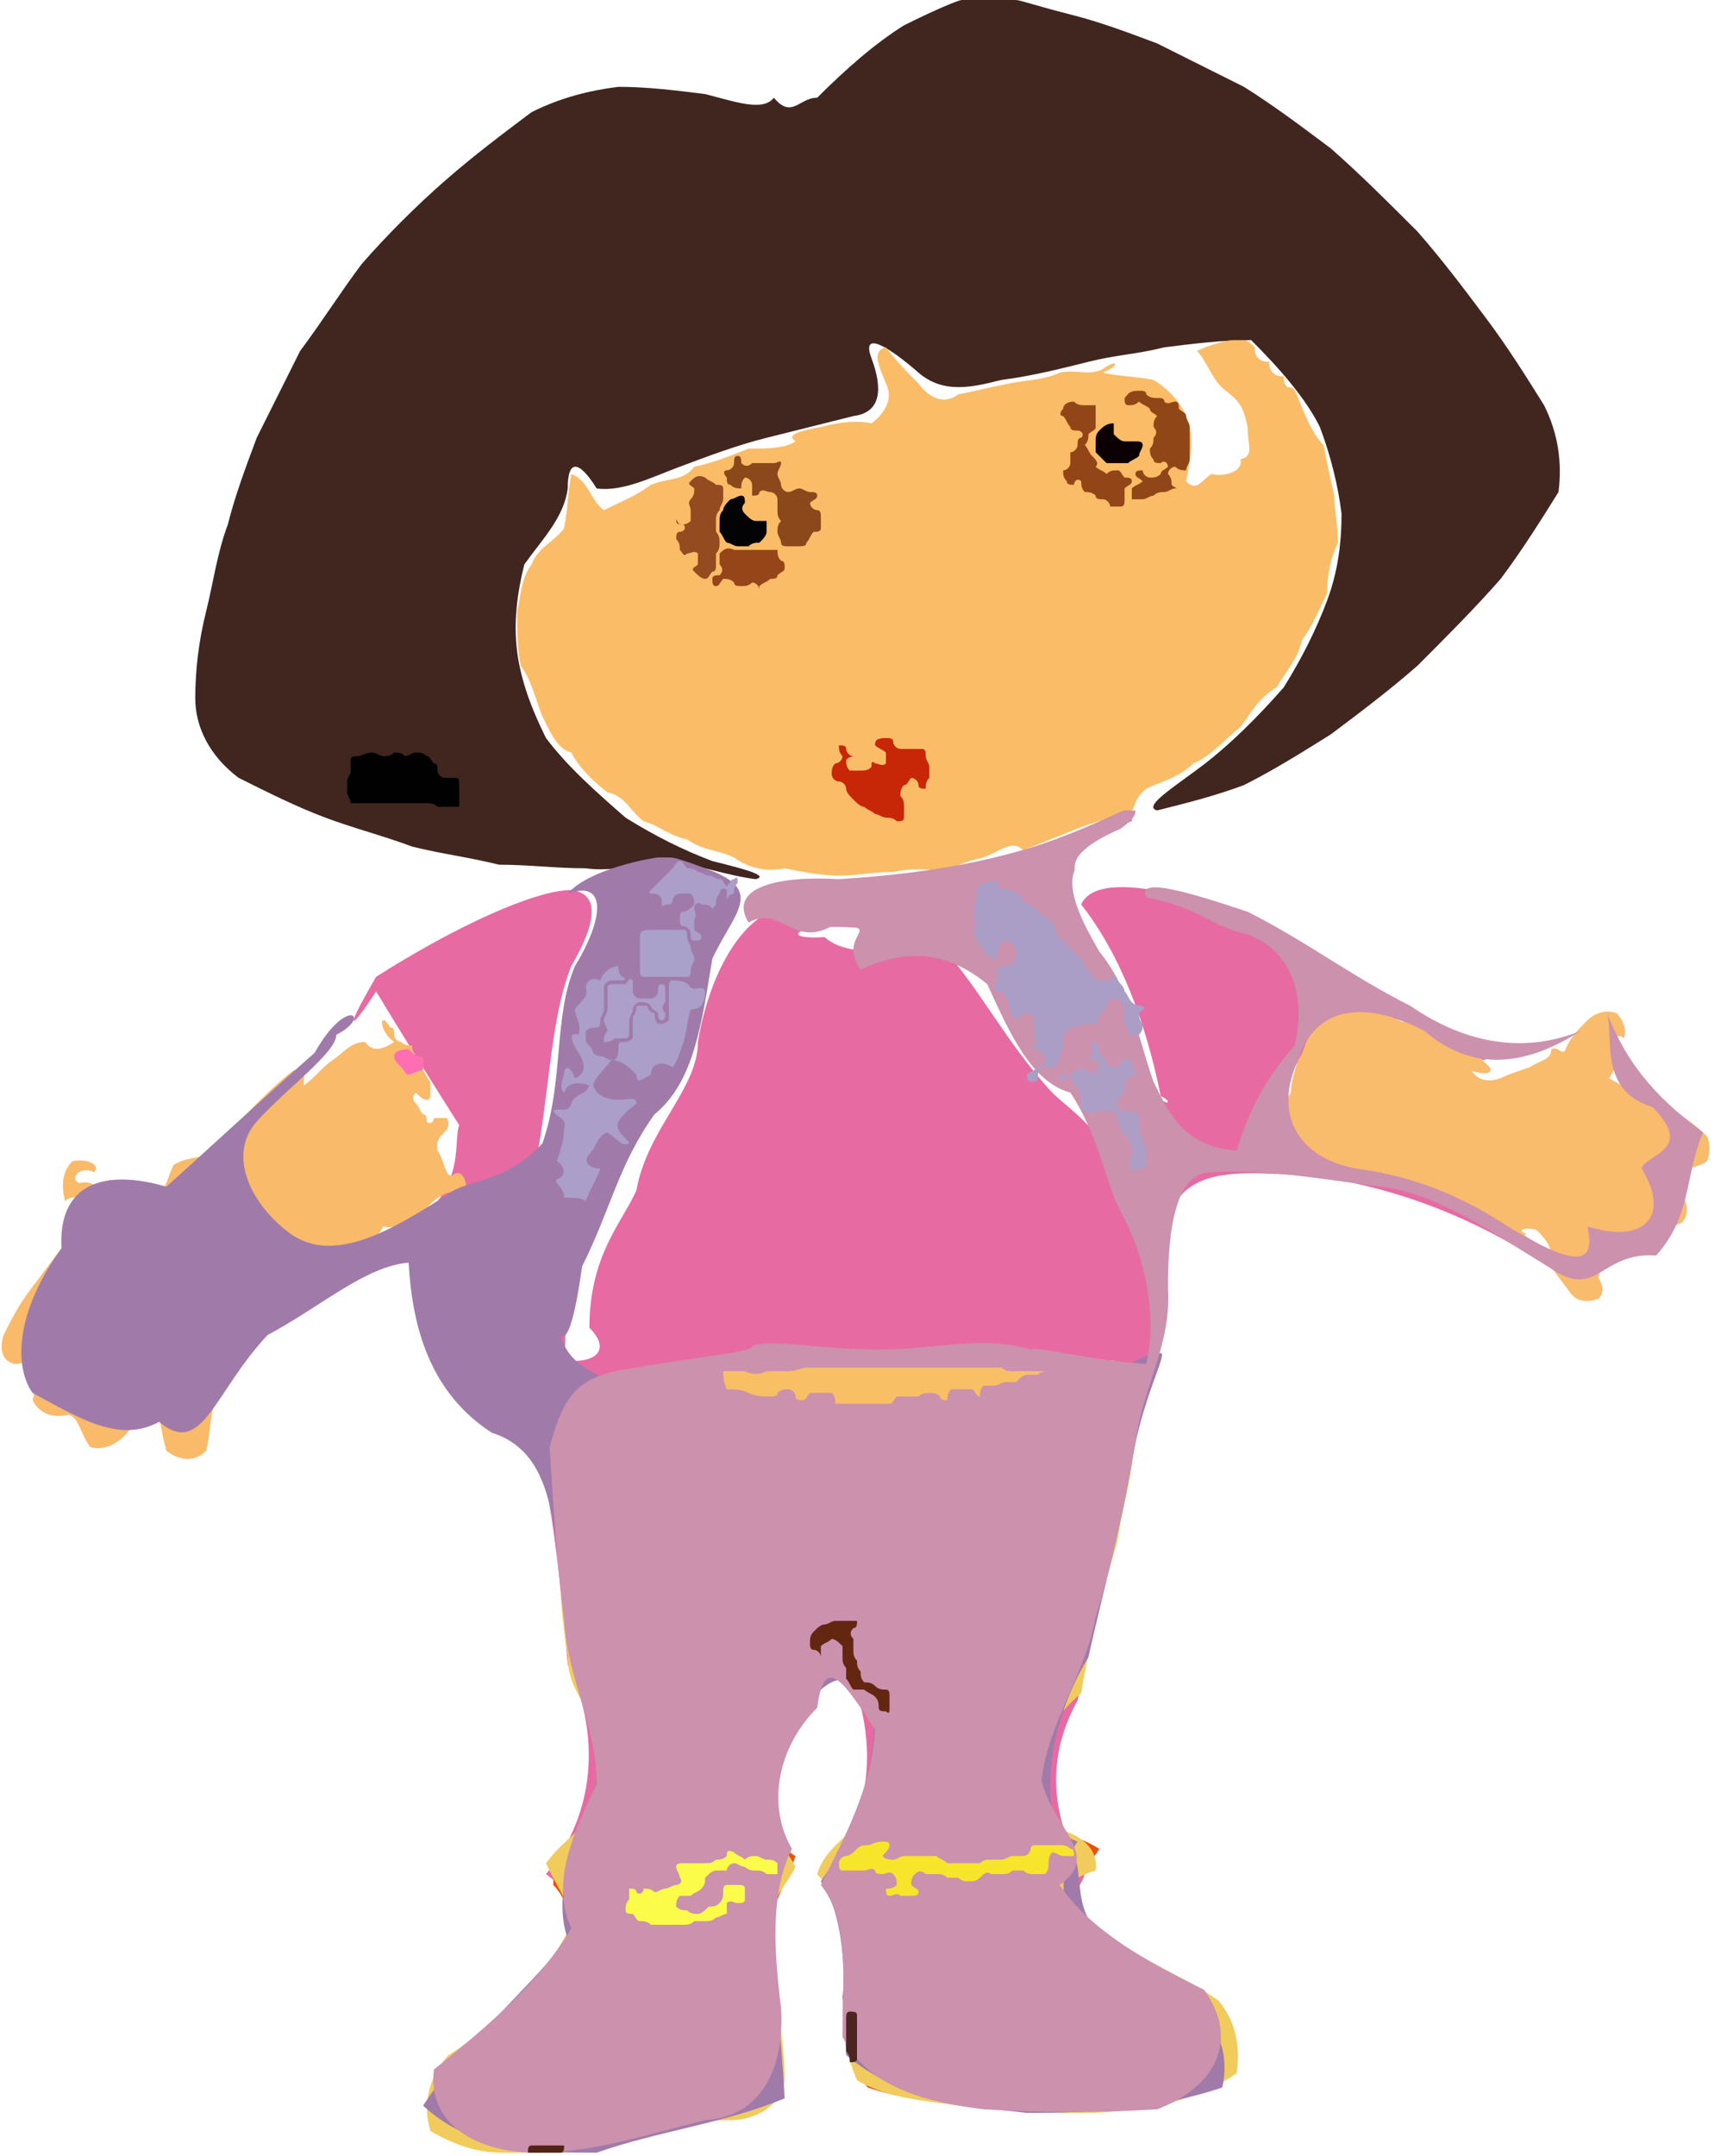 <?xml version="1.0" ?>
<svg xmlns="http://www.w3.org/2000/svg" version="1.1" width="474" height="596">
  <defs/>
  <g>
    <path d="M 266.0 0.0 C 267.0 0.0 268.0 0.0 269.0 0.0 C 270.0 0.0 271.0 0.0 272.0 0.0 C 273.0 0.0 274.0 0.0 275.0 0.0 C 276.0 0.0 277.0 0.0 278.0 0.0 C 279.0 0.0 280.0 0.0 281.0 0.0 C 282.0 0.0 288.0 2.0 296.0 4.0 C 304.0 6.0 312.0 9.0 320.0 12.0 C 328.0 16.0 336.0 20.0 344.0 24.0 C 352.0 29.0 360.0 35.0 368.0 41.0 C 376.0 48.0 384.0 56.0 392.0 64.0 C 399.0 72.0 405.0 80.0 411.0 88.0 C 417.0 96.0 422.0 104.0 427.0 112.0 C 431.0 120.0 432.0 128.0 431.0 136.0 C 426.0 144.0 421.0 152.0 415.0 160.0 C 408.0 168.0 400.0 176.0 392.0 184.0 C 384.0 191.0 376.0 197.0 368.0 203.0 C 360.0 208.0 352.0 213.0 344.0 217.0 C 336.0 220.0 328.0 222.0 320.0 224.0 C 316.0 223.0 324.0 218.0 332.0 212.0 C 340.0 206.0 348.0 198.0 355.0 190.0 C 360.0 182.0 364.0 174.0 367.0 166.0 C 370.0 158.0 371.0 150.0 371.0 142.0 C 370.0 134.0 368.0 126.0 365.0 118.0 C 361.0 110.0 354.0 102.0 346.0 94.0 C 338.0 94.0 330.0 95.0 322.0 96.0 C 314.0 98.0 309.0 98.0 301.0 100.0 C 293.0 102.0 285.0 104.0 277.0 105.0 C 269.0 107.0 261.0 109.0 254.0 103.0 C 246.0 96.0 238.0 91.0 241.0 99.0 C 244.0 107.0 244.0 114.0 236.0 115.0 C 228.0 117.0 220.0 119.0 212.0 121.0 C 204.0 123.0 196.0 126.0 188.0 129.0 C 180.0 132.0 172.0 136.0 165.0 135.0 C 160.0 127.0 157.0 127.0 157.0 135.0 C 156.0 143.0 150.0 149.0 145.0 156.0 C 143.0 164.0 142.0 172.0 143.0 180.0 C 144.0 188.0 147.0 196.0 151.0 204.0 C 157.0 212.0 165.0 219.0 173.0 226.0 C 181.0 231.0 189.0 235.0 197.0 238.0 C 205.0 240.0 213.0 242.0 209.0 243.0 C 201.0 242.0 193.0 239.0 185.0 238.0 C 177.0 239.0 169.0 241.0 162.0 240.0 C 154.0 240.0 146.0 239.0 138.0 239.0 C 130.0 237.0 122.0 236.0 114.0 234.0 C 106.0 231.0 98.0 229.0 90.0 226.0 C 82.0 223.0 74.0 219.0 66.0 215.0 C 58.0 209.0 54.0 201.0 54.0 193.0 C 54.0 185.0 55.0 177.0 57.0 169.0 C 59.0 161.0 60.0 153.0 63.0 145.0 C 65.0 137.0 68.0 129.0 71.0 121.0 C 75.0 113.0 79.0 105.0 83.0 97.0 C 89.0 89.0 94.0 81.0 100.0 73.0 C 107.0 65.0 115.0 57.0 123.0 50.0 C 131.0 43.0 139.0 37.0 147.0 31.0 C 155.0 27.0 163.0 25.0 171.0 24.0 C 179.0 24.0 187.0 25.0 195.0 26.0 C 203.0 28.0 211.0 31.0 214.0 27.0 C 219.0 33.0 221.0 27.0 226.0 27.0 C 234.0 19.0 242.0 12.0 250.0 7.0 C 258.0 3.0 265.0 0.0 266.0 0.0" stroke-width="0.0" fill="rgb(64, 38, 31)" opacity="1.0" stroke="rgb(101, 190, 202)" stroke-opacity="0.02" stroke-linecap="round" stroke-linejoin="round"/>
    <path d="M 312.0 225.0 C 313.0 225.0 313.0 226.0 313.0 227.0 C 312.0 227.0 302.0 232.0 292.0 239.0 C 288.0 243.0 305.0 262.0 297.0 259.0 C 276.0 241.0 258.0 246.0 237.0 245.0 C 215.0 246.0 235.0 255.0 242.0 257.0 C 221.0 254.0 214.0 260.0 228.0 259.0 C 237.0 267.0 258.0 260.0 259.0 260.0 C 271.0 273.0 278.0 288.0 291.0 302.0 C 296.0 307.0 304.0 311.0 315.0 331.0 C 321.0 329.0 317.0 307.0 311.0 289.0 C 321.0 309.0 326.0 305.0 321.0 303.0 C 317.0 283.0 310.0 264.0 299.0 250.0 C 303.0 241.0 325.0 246.0 347.0 254.0 C 366.0 267.0 388.0 278.0 410.0 293.0 C 432.0 288.0 416.0 296.0 394.0 285.0 C 372.0 273.0 360.0 287.0 351.0 309.0 C 364.0 321.0 386.0 325.0 407.0 333.0 C 429.0 346.0 444.0 354.0 428.0 350.0 C 407.0 336.0 385.0 328.0 363.0 325.0 C 342.0 324.0 324.0 321.0 322.0 343.0 C 323.0 365.0 315.0 382.0 313.0 404.0 C 309.0 426.0 303.0 448.0 298.0 470.0 C 288.0 488.0 292.0 505.0 300.0 518.0 C 295.0 533.0 278.0 519.0 260.0 529.0 C 245.0 521.0 238.0 536.0 237.0 558.0 C 246.0 576.0 268.0 580.0 290.0 581.0 C 312.0 580.0 334.0 576.0 339.0 556.0 C 338.0 576.0 316.0 583.0 294.0 584.0 C 272.0 582.0 250.0 580.0 234.0 566.0 C 234.0 544.0 234.0 523.0 233.0 509.0 C 241.0 499.0 243.0 477.0 233.0 459.0 C 226.0 468.0 214.0 484.0 210.0 505.0 C 210.0 484.0 198.0 475.0 176.0 473.0 C 169.0 488.0 171.0 508.0 193.0 511.0 C 215.0 509.0 212.0 527.0 214.0 549.0 C 217.0 571.0 205.0 586.0 183.0 588.0 C 162.0 595.0 140.0 595.0 119.0 588.0 C 126.0 568.0 120.0 582.0 140.0 592.0 C 162.0 591.0 184.0 584.0 206.0 582.0 C 213.0 565.0 212.0 543.0 206.0 524.0 C 197.0 530.0 186.0 532.0 186.0 521.0 C 176.0 527.0 163.0 528.0 151.0 518.0 C 165.0 501.0 166.0 479.0 157.0 460.0 C 155.0 438.0 153.0 416.0 148.0 397.0 C 126.0 391.0 115.0 370.0 114.0 348.0 C 97.0 351.0 80.0 361.0 72.0 371.0 C 76.0 359.0 87.0 352.0 109.0 342.0 C 130.0 330.0 125.0 316.0 127.0 311.0 C 120.0 300.0 110.0 284.0 104.0 274.0 C 99.0 282.0 93.0 289.0 104.0 270.0 C 126.0 256.0 148.0 246.0 158.0 246.0 C 166.0 247.0 165.0 255.0 158.0 267.0 C 152.0 282.0 152.0 303.0 148.0 322.0 C 151.0 338.0 158.0 354.0 156.0 376.0 C 165.0 377.0 169.0 373.0 163.0 367.0 C 163.0 347.0 172.0 338.0 176.0 329.0 C 179.0 312.0 193.0 301.0 193.0 288.0 C 196.0 270.0 204.0 256.0 213.0 252.0 C 223.0 243.0 245.0 243.0 267.0 240.0 C 289.0 235.0 311.0 225.0 312.0 225.0" stroke-width="0.0" fill="rgb(232, 106, 162)" opacity="1.0" stroke="rgb(247, 17, 133)" stroke-opacity="0.72" stroke-linecap="round" stroke-linejoin="round"/>
    <path d="M 341.0 94.0 C 342.0 94.0 343.0 94.0 344.0 94.0 C 345.0 94.0 346.0 95.0 347.0 96.0 C 347.0 97.0 347.0 98.0 348.0 99.0 C 349.0 100.0 350.0 100.0 351.0 100.0 C 351.0 101.0 351.0 102.0 352.0 103.0 C 353.0 104.0 354.0 104.0 355.0 104.0 C 355.0 105.0 355.0 106.0 356.0 107.0 C 357.0 107.0 358.0 107.0 359.0 110.0 C 361.0 115.0 363.0 120.0 366.0 123.0 C 367.0 128.0 368.0 133.0 369.0 137.0 C 369.0 141.0 370.0 145.0 370.0 150.0 C 368.0 154.0 367.0 159.0 367.0 164.0 C 365.0 168.0 363.0 173.0 360.0 177.0 C 359.0 182.0 356.0 185.0 353.0 190.0 C 348.0 193.0 346.0 197.0 343.0 201.0 C 339.0 204.0 335.0 209.0 330.0 211.0 C 326.0 215.0 321.0 216.0 317.0 218.0 C 313.0 221.0 314.0 225.0 312.0 224.0 C 308.0 226.0 303.0 227.0 298.0 229.0 C 293.0 231.0 288.0 233.0 283.0 235.0 C 280.0 232.0 277.0 235.0 272.0 237.0 C 267.0 238.0 263.0 240.0 261.0 241.0 C 257.0 240.0 252.0 240.0 247.0 241.0 C 242.0 241.0 237.0 242.0 232.0 242.0 C 227.0 242.0 222.0 241.0 217.0 240.0 C 212.0 241.0 207.0 240.0 203.0 237.0 C 199.0 235.0 194.0 235.0 190.0 232.0 C 185.0 231.0 182.0 228.0 178.0 227.0 C 174.0 224.0 173.0 220.0 168.0 219.0 C 164.0 216.0 160.0 212.0 158.0 208.0 C 154.0 207.0 152.0 202.0 150.0 198.0 C 148.0 193.0 147.0 188.0 144.0 184.0 C 143.0 179.0 143.0 174.0 143.0 169.0 C 144.0 165.0 144.0 160.0 147.0 156.0 C 149.0 151.0 153.0 150.0 156.0 146.0 C 157.0 141.0 157.0 136.0 158.0 131.0 C 163.0 133.0 163.0 138.0 167.0 141.0 C 171.0 139.0 176.0 137.0 180.0 134.0 C 185.0 132.0 189.0 133.0 192.0 129.0 C 197.0 128.0 202.0 126.0 207.0 124.0 C 212.0 124.0 217.0 124.0 220.0 122.0 C 217.0 120.0 222.0 119.0 227.0 118.0 C 231.0 117.0 236.0 116.0 241.0 117.0 C 245.0 114.0 247.0 110.0 245.0 106.0 C 243.0 101.0 241.0 97.0 245.0 96.0 C 248.0 100.0 251.0 103.0 254.0 106.0 C 257.0 110.0 261.0 112.0 265.0 109.0 C 270.0 108.0 274.0 107.0 279.0 106.0 C 284.0 105.0 289.0 105.0 293.0 103.0 C 298.0 102.0 301.0 104.0 305.0 102.0 C 309.0 99.0 310.0 101.0 305.0 103.0 C 309.0 104.0 314.0 104.0 319.0 105.0 C 324.0 108.0 328.0 113.0 329.0 118.0 C 330.0 123.0 329.0 128.0 328.0 133.0 C 331.0 136.0 332.0 133.0 335.0 131.0 C 339.0 132.0 344.0 130.0 343.0 127.0 C 347.0 126.0 345.0 123.0 345.0 118.0 C 344.0 113.0 343.0 111.0 339.0 108.0 C 335.0 105.0 334.0 100.0 331.0 97.0 C 335.0 95.0 340.0 94.0 341.0 94.0" stroke-width="0.0" fill="rgb(251, 188, 104)" opacity="1.0" stroke="rgb(22, 221, 110)" stroke-opacity="0.125" stroke-linecap="round" stroke-linejoin="round"/>
    <path d="M 170.0 383.0 C 171.0 383.0 172.0 383.0 173.0 383.0 C 174.0 383.0 175.0 383.0 176.0 383.0 C 177.0 383.0 178.0 383.0 179.0 383.0 C 180.0 383.0 181.0 384.0 182.0 385.0 C 183.0 385.0 184.0 385.0 185.0 385.0 C 186.0 385.0 187.0 385.0 188.0 385.0 C 189.0 385.0 190.0 385.0 190.0 386.0 C 191.0 387.0 190.0 388.0 190.0 389.0 C 190.0 390.0 190.0 391.0 190.0 392.0 C 190.0 393.0 190.0 394.0 190.0 395.0 C 190.0 396.0 190.0 397.0 190.0 398.0 C 190.0 399.0 191.0 400.0 192.0 401.0 C 193.0 401.0 194.0 401.0 195.0 401.0 C 196.0 401.0 197.0 401.0 198.0 401.0 C 199.0 400.0 200.0 400.0 201.0 400.0 C 202.0 400.0 203.0 400.0 204.0 400.0 C 205.0 400.0 206.0 400.0 207.0 399.0 C 207.0 398.0 207.0 399.0 207.0 400.0 C 210.0 401.0 214.0 401.0 218.0 401.0 C 222.0 401.0 226.0 400.0 230.0 400.0 C 234.0 400.0 238.0 400.0 241.0 398.0 C 245.0 398.0 249.0 398.0 253.0 398.0 C 257.0 397.0 260.0 396.0 264.0 398.0 C 268.0 398.0 271.0 398.0 273.0 401.0 C 277.0 401.0 281.0 401.0 285.0 401.0 C 287.0 398.0 291.0 400.0 295.0 400.0 C 299.0 400.0 302.0 401.0 302.0 405.0 C 304.0 409.0 302.0 412.0 304.0 415.0 C 302.0 419.0 302.0 423.0 302.0 427.0 C 301.0 430.0 297.0 431.0 293.0 430.0 C 289.0 432.0 287.0 435.0 286.0 439.0 C 286.0 443.0 286.0 447.0 286.0 451.0 C 286.0 455.0 286.0 459.0 285.0 462.0 C 281.0 462.0 277.0 462.0 273.0 462.0 C 269.0 462.0 265.0 462.0 261.0 462.0 C 257.0 462.0 256.0 458.0 256.0 454.0 C 256.0 450.0 257.0 446.0 257.0 442.0 C 256.0 438.0 257.0 434.0 255.0 430.0 C 251.0 431.0 247.0 430.0 243.0 430.0 C 239.0 430.0 235.0 430.0 231.0 430.0 C 227.0 430.0 223.0 432.0 226.0 435.0 C 230.0 435.0 234.0 435.0 238.0 435.0 C 234.0 435.0 230.0 435.0 226.0 435.0 C 223.0 437.0 224.0 441.0 228.0 441.0 C 230.0 441.0 226.0 441.0 222.0 444.0 C 221.0 447.0 217.0 447.0 213.0 447.0 C 209.0 448.0 208.0 451.0 206.0 455.0 C 206.0 459.0 205.0 462.0 201.0 462.0 C 198.0 464.0 195.0 464.0 192.0 463.0 C 188.0 462.0 184.0 462.0 180.0 464.0 C 177.0 463.0 177.0 459.0 177.0 455.0 C 174.0 452.0 170.0 453.0 167.0 455.0 C 166.0 454.0 168.0 451.0 170.0 448.0 C 166.0 446.0 162.0 446.0 161.0 443.0 C 161.0 439.0 161.0 435.0 161.0 431.0 C 161.0 427.0 161.0 423.0 161.0 419.0 C 161.0 415.0 161.0 411.0 159.0 408.0 C 159.0 404.0 159.0 400.0 159.0 396.0 C 159.0 392.0 161.0 388.0 162.0 385.0 C 166.0 385.0 169.0 383.0 170.0 383.0" stroke-width="0.0" fill="rgb(252, 77, 1)" opacity="1.0" stroke="rgb(90, 175, 90)" stroke-opacity="0.768" stroke-linecap="round" stroke-linejoin="round"/>
    <path d="M 221.0 374.0 C 222.0 374.0 223.0 374.0 223.0 375.0 C 224.0 376.0 225.0 376.0 226.0 376.0 C 227.0 376.0 228.0 376.0 229.0 376.0 C 230.0 376.0 237.0 376.0 246.0 376.0 C 254.0 374.0 262.0 376.0 271.0 376.0 C 280.0 375.0 288.0 377.0 295.0 379.0 C 303.0 378.0 311.0 380.0 316.0 385.0 C 314.0 394.0 313.0 403.0 311.0 412.0 C 309.0 421.0 307.0 430.0 305.0 439.0 C 303.0 448.0 301.0 457.0 299.0 466.0 C 293.0 473.0 289.0 480.0 287.0 484.0 C 284.0 489.0 287.0 496.0 283.0 499.0 C 287.0 506.0 296.0 506.0 304.0 511.0 C 300.0 518.0 292.0 521.0 286.0 527.0 C 278.0 531.0 269.0 533.0 260.0 533.0 C 254.0 532.0 245.0 531.0 238.0 534.0 C 238.0 543.0 238.0 552.0 237.0 561.0 C 238.0 570.0 244.0 576.0 253.0 578.0 C 262.0 579.0 271.0 580.0 267.0 582.0 C 258.0 581.0 249.0 580.0 240.0 577.0 C 234.0 570.0 234.0 561.0 233.0 552.0 C 234.0 543.0 235.0 534.0 236.0 525.0 C 228.0 522.0 227.0 513.0 235.0 507.0 C 241.0 500.0 242.0 491.0 242.0 482.0 C 243.0 473.0 237.0 468.0 233.0 460.0 C 229.0 454.0 226.0 462.0 226.0 471.0 C 218.0 474.0 214.0 482.0 213.0 491.0 C 211.0 500.0 213.0 509.0 220.0 513.0 C 217.0 522.0 212.0 528.0 213.0 537.0 C 211.0 536.0 207.0 531.0 202.0 533.0 C 193.0 535.0 184.0 536.0 175.0 534.0 C 167.0 530.0 162.0 529.0 159.0 538.0 C 157.0 536.0 159.0 527.0 153.0 521.0 C 153.0 512.0 162.0 506.0 166.0 498.0 C 166.0 489.0 166.0 480.0 162.0 472.0 C 158.0 464.0 157.0 455.0 156.0 446.0 C 155.0 437.0 154.0 428.0 154.0 419.0 C 153.0 410.0 153.0 401.0 157.0 396.0 C 158.0 404.0 160.0 412.0 160.0 421.0 C 160.0 430.0 160.0 439.0 162.0 447.0 C 166.0 451.0 168.0 455.0 176.0 454.0 C 176.0 463.0 184.0 463.0 192.0 465.0 C 199.0 463.0 207.0 461.0 208.0 452.0 C 214.0 448.0 223.0 447.0 229.0 442.0 C 226.0 440.0 227.0 436.0 236.0 436.0 C 233.0 434.0 226.0 432.0 234.0 431.0 C 243.0 431.0 252.0 432.0 255.0 437.0 C 256.0 446.0 255.0 455.0 258.0 463.0 C 267.0 463.0 276.0 463.0 285.0 463.0 C 287.0 455.0 287.0 446.0 287.0 437.0 C 293.0 431.0 302.0 431.0 303.0 422.0 C 304.0 413.0 303.0 406.0 300.0 399.0 C 291.0 399.0 284.0 400.0 275.0 400.0 C 268.0 397.0 259.0 395.0 251.0 397.0 C 242.0 397.0 234.0 399.0 225.0 399.0 C 216.0 400.0 208.0 399.0 201.0 399.0 C 192.0 400.0 191.0 391.0 188.0 384.0 C 179.0 382.0 178.0 378.0 187.0 380.0 C 196.0 382.0 195.0 378.0 204.0 377.0 C 213.0 377.0 220.0 374.0 221.0 374.0" stroke-width="0.0" fill="rgb(239, 80, 9)" opacity="1.0" stroke="rgb(64, 179, 135)" stroke-opacity="0.287" stroke-linecap="round" stroke-linejoin="round"/>
    <path d="M 106.0 282.0 C 107.0 282.0 107.0 283.0 108.0 284.0 C 109.0 284.0 109.0 285.0 109.0 286.0 C 109.0 287.0 110.0 288.0 111.0 288.0 C 112.0 289.0 113.0 289.0 114.0 289.0 C 114.0 290.0 114.0 291.0 115.0 292.0 C 116.0 292.0 117.0 292.0 117.0 293.0 C 117.0 294.0 117.0 295.0 117.0 296.0 C 118.0 297.0 118.0 298.0 119.0 299.0 C 119.0 300.0 119.0 301.0 119.0 302.0 C 119.0 303.0 119.0 304.0 118.0 304.0 C 117.0 304.0 116.0 303.0 115.0 302.0 C 114.0 303.0 114.0 304.0 115.0 305.0 C 116.0 306.0 116.0 307.0 117.0 308.0 C 118.0 308.0 118.0 309.0 118.0 310.0 C 119.0 311.0 120.0 310.0 120.0 309.0 C 121.0 309.0 122.0 309.0 123.0 309.0 C 124.0 309.0 124.0 310.0 124.0 311.0 C 124.0 313.0 120.0 314.0 121.0 318.0 C 123.0 321.0 123.0 325.0 125.0 325.0 C 127.0 323.0 129.0 325.0 129.0 329.0 C 125.0 329.0 121.0 330.0 118.0 334.0 C 114.0 337.0 110.0 340.0 106.0 339.0 C 104.0 343.0 100.0 344.0 97.0 347.0 C 93.0 348.0 89.0 349.0 86.0 347.0 C 85.0 343.0 81.0 344.0 83.0 347.0 C 80.0 345.0 76.0 346.0 74.0 350.0 C 76.0 354.0 79.0 356.0 76.0 357.0 C 74.0 359.0 74.0 363.0 76.0 365.0 C 73.0 363.0 70.0 367.0 68.0 370.0 C 65.0 373.0 68.0 375.0 66.0 378.0 C 62.0 382.0 59.0 385.0 59.0 389.0 C 58.0 393.0 58.0 397.0 57.0 401.0 C 54.0 404.0 50.0 404.0 46.0 401.0 C 45.0 397.0 44.0 393.0 44.0 389.0 C 41.0 387.0 39.0 391.0 36.0 395.0 C 33.0 399.0 29.0 401.0 25.0 400.0 C 22.0 396.0 22.0 392.0 19.0 391.0 C 15.0 392.0 11.0 391.0 9.0 387.0 C 10.0 383.0 11.0 379.0 14.0 375.0 C 10.0 374.0 8.0 377.0 4.0 377.0 C 0.0 376.0 0.0 372.0 1.0 369.0 C 3.0 365.0 5.0 361.0 8.0 357.0 C 11.0 353.0 14.0 349.0 17.0 345.0 C 21.0 341.0 21.0 337.0 21.0 334.0 C 23.0 331.0 20.0 330.0 18.0 332.0 C 17.0 328.0 17.0 324.0 20.0 321.0 C 24.0 320.0 28.0 322.0 26.0 324.0 C 22.0 322.0 19.0 326.0 22.0 327.0 C 26.0 326.0 28.0 329.0 32.0 333.0 C 36.0 332.0 32.0 329.0 30.0 326.0 C 34.0 327.0 38.0 330.0 42.0 330.0 C 46.0 330.0 46.0 326.0 48.0 322.0 C 51.0 320.0 55.0 320.0 59.0 319.0 C 62.0 315.0 65.0 311.0 69.0 307.0 C 73.0 303.0 77.0 299.0 81.0 296.0 C 85.0 294.0 84.0 297.0 84.0 300.0 C 87.0 298.0 89.0 295.0 92.0 293.0 C 95.0 291.0 97.0 288.0 101.0 288.0 C 103.0 291.0 106.0 290.0 109.0 288.0 C 106.0 286.0 105.0 282.0 106.0 282.0" stroke-width="0.0" fill="rgb(249, 186, 106)" opacity="1.0" stroke="rgb(96, 53, 36)" stroke-opacity="0.291" stroke-linecap="round" stroke-linejoin="round"/>
    <path d="M 367.0 268.0 C 368.0 268.0 369.0 269.0 370.0 269.0 C 371.0 270.0 372.0 270.0 373.0 270.0 C 374.0 270.0 375.0 271.0 376.0 271.0 C 377.0 272.0 378.0 273.0 379.0 273.0 C 380.0 274.0 381.0 274.0 382.0 275.0 C 383.0 275.0 384.0 276.0 385.0 276.0 C 386.0 276.0 387.0 277.0 387.0 278.0 C 387.0 279.0 386.0 279.0 385.0 280.0 C 385.0 281.0 386.0 282.0 387.0 282.0 C 388.0 283.0 389.0 282.0 389.0 281.0 C 389.0 280.0 390.0 280.0 391.0 280.0 C 392.0 280.0 393.0 280.0 394.0 281.0 C 394.0 282.0 395.0 283.0 396.0 283.0 C 397.0 283.0 397.0 284.0 398.0 285.0 C 399.0 285.0 401.0 286.0 403.0 288.0 C 406.0 290.0 409.0 292.0 412.0 295.0 C 413.0 297.0 410.0 297.0 407.0 296.0 C 409.0 299.0 412.0 299.0 415.0 298.0 C 417.0 297.0 420.0 296.0 423.0 295.0 C 426.0 293.0 429.0 293.0 429.0 290.0 C 431.0 289.0 432.0 292.0 433.0 290.0 C 434.0 287.0 437.0 284.0 439.0 282.0 C 441.0 280.0 444.0 279.0 447.0 280.0 C 449.0 282.0 450.0 285.0 449.0 287.0 C 447.0 285.0 446.0 288.0 446.0 291.0 C 448.0 292.0 447.0 295.0 445.0 298.0 C 448.0 300.0 451.0 301.0 454.0 302.0 C 457.0 303.0 460.0 305.0 463.0 307.0 C 466.0 309.0 469.0 311.0 472.0 314.0 C 473.0 316.0 473.0 319.0 472.0 321.0 C 469.0 323.0 466.0 323.0 463.0 323.0 C 460.0 324.0 463.0 327.0 465.0 330.0 C 467.0 333.0 467.0 336.0 465.0 338.0 C 462.0 339.0 460.0 341.0 457.0 341.0 C 458.0 343.0 460.0 344.0 459.0 346.0 C 456.0 347.0 453.0 347.0 450.0 346.0 C 447.0 345.0 444.0 344.0 441.0 345.0 C 442.0 348.0 443.0 351.0 442.0 353.0 C 443.0 355.0 444.0 357.0 442.0 359.0 C 439.0 360.0 436.0 360.0 434.0 357.0 C 432.0 354.0 429.0 351.0 428.0 348.0 C 430.0 346.0 428.0 343.0 425.0 340.0 C 422.0 339.0 419.0 340.0 422.0 341.0 C 421.0 343.0 418.0 342.0 415.0 341.0 C 412.0 340.0 410.0 338.0 407.0 337.0 C 406.0 334.0 403.0 333.0 400.0 330.0 C 397.0 329.0 394.0 329.0 391.0 328.0 C 388.0 328.0 385.0 328.0 382.0 328.0 C 379.0 327.0 376.0 327.0 373.0 326.0 C 370.0 326.0 367.0 325.0 364.0 325.0 C 361.0 324.0 358.0 324.0 355.0 323.0 C 352.0 322.0 349.0 321.0 347.0 320.0 C 347.0 317.0 350.0 317.0 353.0 318.0 C 353.0 315.0 352.0 313.0 352.0 310.0 C 354.0 307.0 355.0 305.0 357.0 302.0 C 357.0 299.0 358.0 296.0 359.0 293.0 C 361.0 290.0 361.0 287.0 363.0 285.0 C 364.0 282.0 365.0 279.0 365.0 276.0 C 368.0 275.0 371.0 274.0 370.0 272.0 C 367.0 271.0 366.0 268.0 367.0 268.0" stroke-width="0.0" fill="rgb(249, 187, 108)" opacity="1.0" stroke="rgb(33, 146, 222)" stroke-opacity="0.898" stroke-linecap="round" stroke-linejoin="round"/>
    <path d="M 305.0 376.0 C 306.0 376.0 307.0 376.0 308.0 376.0 C 309.0 377.0 310.0 377.0 314.0 377.0 C 321.0 377.0 321.0 381.0 316.0 384.0 C 315.0 391.0 314.0 398.0 313.0 405.0 C 312.0 412.0 310.0 419.0 309.0 426.0 C 307.0 433.0 305.0 440.0 303.0 447.0 C 302.0 454.0 300.0 461.0 299.0 468.0 C 293.0 473.0 289.0 479.0 288.0 486.0 C 288.0 493.0 287.0 500.0 290.0 505.0 C 297.0 506.0 304.0 510.0 303.0 517.0 C 296.0 519.0 290.0 524.0 295.0 531.0 C 302.0 534.0 309.0 539.0 316.0 541.0 C 323.0 545.0 330.0 548.0 337.0 553.0 C 342.0 559.0 343.0 566.0 342.0 573.0 C 335.0 578.0 328.0 580.0 321.0 582.0 C 314.0 583.0 307.0 584.0 300.0 584.0 C 293.0 584.0 286.0 584.0 279.0 583.0 C 272.0 583.0 265.0 582.0 258.0 581.0 C 251.0 580.0 244.0 579.0 237.0 575.0 C 234.0 568.0 233.0 561.0 233.0 554.0 C 234.0 547.0 234.0 540.0 235.0 533.0 C 236.0 526.0 231.0 524.0 226.0 518.0 C 228.0 511.0 235.0 507.0 240.0 502.0 C 242.0 495.0 242.0 488.0 242.0 481.0 C 242.0 474.0 239.0 468.0 234.0 464.0 C 233.0 457.0 227.0 456.0 227.0 463.0 C 226.0 470.0 221.0 474.0 216.0 478.0 C 214.0 485.0 213.0 492.0 212.0 499.0 C 211.0 506.0 217.0 510.0 220.0 516.0 C 217.0 522.0 212.0 526.0 213.0 533.0 C 214.0 540.0 215.0 547.0 215.0 554.0 C 216.0 561.0 217.0 568.0 217.0 575.0 C 216.0 582.0 209.0 586.0 202.0 586.0 C 195.0 586.0 188.0 587.0 181.0 589.0 C 174.0 591.0 167.0 593.0 160.0 595.0 C 153.0 595.0 146.0 595.0 139.0 595.0 C 132.0 595.0 126.0 593.0 119.0 589.0 C 117.0 582.0 118.0 575.0 124.0 568.0 C 131.0 564.0 136.0 558.0 143.0 553.0 C 149.0 548.0 153.0 541.0 157.0 534.0 C 159.0 527.0 154.0 522.0 151.0 515.0 C 156.0 508.0 163.0 505.0 165.0 498.0 C 166.0 491.0 166.0 484.0 166.0 477.0 C 161.0 471.0 157.0 465.0 157.0 458.0 C 156.0 451.0 155.0 444.0 155.0 437.0 C 155.0 431.0 157.0 437.0 158.0 444.0 C 158.0 451.0 159.0 458.0 160.0 465.0 C 167.0 469.0 174.0 471.0 178.0 473.0 C 184.0 473.0 191.0 473.0 198.0 473.0 C 205.0 473.0 212.0 472.0 219.0 471.0 C 223.0 465.0 224.0 458.0 225.0 451.0 C 232.0 448.0 236.0 451.0 236.0 458.0 C 239.0 465.0 246.0 468.0 253.0 469.0 C 260.0 470.0 267.0 470.0 274.0 471.0 C 281.0 471.0 288.0 470.0 295.0 468.0 C 297.0 461.0 299.0 454.0 300.0 447.0 C 302.0 440.0 304.0 433.0 305.0 426.0 C 307.0 419.0 309.0 412.0 310.0 405.0 C 312.0 398.0 312.0 391.0 312.0 384.0 C 308.0 379.0 304.0 376.0 305.0 376.0" stroke-width="0.0" fill="rgb(241, 204, 92)" opacity="1.0" stroke="rgb(4, 230, 206)" stroke-opacity="0.868" stroke-linecap="round" stroke-linejoin="round"/>
    <path d="M 182.0 237.0 C 183.0 237.0 184.0 237.0 185.0 237.0 C 186.0 237.0 187.0 237.0 195.0 240.0 C 212.0 246.0 203.0 252.0 197.0 265.0 C 194.0 283.0 192.0 299.0 181.0 308.0 C 171.0 322.0 169.0 334.0 161.0 350.0 C 159.0 364.0 157.0 371.0 155.0 369.0 C 158.0 380.0 169.0 379.0 168.0 384.0 C 158.0 395.0 156.0 413.0 157.0 431.0 C 158.0 449.0 163.0 467.0 171.0 472.0 C 169.0 489.0 167.0 507.0 157.0 519.0 C 162.0 527.0 167.0 538.0 154.0 544.0 C 145.0 555.0 129.0 568.0 132.0 579.0 C 150.0 582.0 168.0 578.0 186.0 575.0 C 204.0 574.0 213.0 561.0 211.0 543.0 C 209.0 526.0 217.0 515.0 209.0 501.0 C 210.0 483.0 200.0 475.0 200.0 473.0 C 218.0 471.0 224.0 454.0 237.0 451.0 C 244.0 467.0 245.0 483.0 243.0 501.0 C 230.0 513.0 239.0 522.0 239.0 540.0 C 238.0 558.0 252.0 568.0 270.0 570.0 C 288.0 570.0 306.0 571.0 324.0 571.0 C 339.0 563.0 325.0 550.0 308.0 545.0 C 293.0 535.0 291.0 519.0 298.0 509.0 C 284.0 504.0 286.0 486.0 283.0 472.0 C 267.0 470.0 285.0 470.0 297.0 459.0 C 301.0 441.0 306.0 423.0 310.0 405.0 C 312.0 387.0 305.0 376.0 321.0 374.0 C 323.0 374.0 316.0 386.0 313.0 404.0 C 310.0 422.0 305.0 440.0 301.0 458.0 C 292.0 473.0 288.0 491.0 292.0 505.0 C 304.0 516.0 292.0 527.0 309.0 539.0 C 327.0 547.0 342.0 560.0 338.0 577.0 C 320.0 583.0 302.0 584.0 284.0 584.0 C 266.0 582.0 248.0 580.0 234.0 568.0 C 233.0 550.0 235.0 532.0 227.0 520.0 C 237.0 506.0 242.0 489.0 242.0 471.0 C 232.0 457.0 227.0 467.0 215.0 480.0 C 212.0 498.0 219.0 512.0 212.0 526.0 C 214.0 544.0 216.0 562.0 217.0 580.0 C 200.0 587.0 182.0 589.0 165.0 595.0 C 147.0 595.0 130.0 594.0 117.0 582.0 C 128.0 565.0 144.0 552.0 157.0 536.0 C 152.0 521.0 161.0 506.0 166.0 489.0 C 162.0 472.0 157.0 455.0 155.0 437.0 C 153.0 419.0 152.0 401.0 136.0 396.0 C 119.0 385.0 114.0 367.0 113.0 349.0 C 101.0 350.0 89.0 361.0 74.0 369.0 C 59.0 385.0 56.0 403.0 44.0 393.0 C 33.0 399.0 22.0 392.0 9.0 385.0 C 4.0 378.0 4.0 363.0 17.0 345.0 C 16.0 327.0 29.0 323.0 46.0 328.0 C 55.0 320.0 70.0 306.0 87.0 291.0 C 96.0 275.0 103.0 281.0 93.0 286.0 C 93.0 291.0 79.0 301.0 71.0 310.0 C 63.0 319.0 69.0 332.0 79.0 340.0 C 91.0 350.0 107.0 341.0 124.0 330.0 C 129.0 326.0 140.0 327.0 150.0 316.0 C 156.0 299.0 153.0 281.0 159.0 267.0 C 167.0 254.0 168.0 243.0 157.0 247.0 C 163.0 240.0 181.0 237.0 182.0 237.0" stroke-width="0.0" fill="rgb(160, 123, 170)" opacity="1.0" stroke="rgb(249, 241, 162)" stroke-opacity="0.853" stroke-linecap="round" stroke-linejoin="round"/>
    <path d="M 311.0 224.0 C 312.0 224.0 313.0 224.0 314.0 224.0 C 314.0 225.0 314.0 226.0 310.0 229.0 C 294.0 236.0 298.0 240.0 297.0 241.0 C 295.0 247.0 300.0 256.0 304.0 263.0 C 313.0 274.0 315.0 288.0 319.0 299.0 C 323.0 307.0 327.0 317.0 342.0 318.0 C 346.0 305.0 351.0 297.0 358.0 289.0 C 362.0 273.0 355.0 261.0 344.0 258.0 C 335.0 256.0 332.0 251.0 317.0 248.0 C 314.0 242.0 330.0 247.0 345.0 252.0 C 361.0 260.0 374.0 270.0 390.0 278.0 C 406.0 289.0 422.0 291.0 437.0 285.0 C 423.0 294.0 408.0 297.0 394.0 285.0 C 379.0 277.0 364.0 277.0 359.0 293.0 C 352.0 308.0 359.0 320.0 375.0 323.0 C 391.0 325.0 405.0 331.0 417.0 339.0 C 432.0 348.0 442.0 352.0 439.0 339.0 C 455.0 344.0 462.0 336.0 454.0 323.0 C 455.0 319.0 469.0 318.0 457.0 306.0 C 441.0 301.0 447.0 285.0 444.0 279.0 C 449.0 292.0 456.0 302.0 471.0 313.0 C 466.0 324.0 468.0 336.0 458.0 347.0 C 442.0 346.0 442.0 360.0 428.0 350.0 C 413.0 341.0 398.0 330.0 382.0 328.0 C 366.0 326.0 350.0 323.0 335.0 324.0 C 325.0 324.0 323.0 340.0 323.0 356.0 C 324.0 372.0 316.0 383.0 314.0 399.0 C 311.0 415.0 308.0 431.0 303.0 447.0 C 300.0 463.0 290.0 476.0 288.0 492.0 C 291.0 505.0 305.0 513.0 293.0 521.0 C 302.0 534.0 317.0 542.0 333.0 550.0 C 343.0 564.0 336.0 577.0 320.0 583.0 C 304.0 584.0 288.0 584.0 272.0 583.0 C 256.0 581.0 240.0 577.0 233.0 563.0 C 233.0 547.0 235.0 531.0 227.0 521.0 C 234.0 507.0 241.0 494.0 242.0 478.0 C 234.0 466.0 228.0 456.0 226.0 472.0 C 215.0 483.0 212.0 499.0 219.0 511.0 C 213.0 523.0 214.0 539.0 216.0 555.0 C 217.0 571.0 211.0 585.0 195.0 586.0 C 179.0 590.0 164.0 595.0 148.0 595.0 C 132.0 595.0 118.0 587.0 120.0 572.0 C 135.0 560.0 149.0 548.0 158.0 533.0 C 152.0 520.0 159.0 506.0 165.0 493.0 C 165.0 477.0 157.0 464.0 156.0 448.0 C 154.0 432.0 153.0 416.0 152.0 400.0 C 156.0 385.0 160.0 380.0 176.0 378.0 C 192.0 375.0 208.0 374.0 208.0 372.0 C 213.0 370.0 227.0 373.0 243.0 373.0 C 259.0 373.0 272.0 369.0 285.0 373.0 C 287.0 372.0 301.0 376.0 317.0 377.0 C 320.0 364.0 317.0 348.0 310.0 335.0 C 306.0 328.0 304.0 314.0 296.0 302.0 C 285.0 299.0 279.0 285.0 273.0 272.0 C 262.0 263.0 251.0 262.0 238.0 268.0 C 231.0 258.0 246.0 256.0 230.0 256.0 C 219.0 262.0 216.0 250.0 207.0 255.0 C 201.0 245.0 216.0 242.0 232.0 243.0 C 248.0 242.0 264.0 240.0 279.0 236.0 C 295.0 232.0 310.0 224.0 311.0 224.0" stroke-width="0.0" fill="rgb(203, 145, 173)" opacity="1.0" stroke="rgb(61, 47, 150)" stroke-opacity="0.5" stroke-linecap="round" stroke-linejoin="round"/>
    <path d="M 103.0 208.0 C 104.0 208.0 105.0 209.0 106.0 209.0 C 107.0 209.0 108.0 209.0 109.0 208.0 C 110.0 208.0 111.0 208.0 112.0 209.0 C 113.0 209.0 114.0 208.0 115.0 208.0 C 116.0 208.0 117.0 208.0 118.0 209.0 C 119.0 209.0 119.0 210.0 120.0 211.0 C 121.0 211.0 121.0 212.0 121.0 213.0 C 121.0 214.0 122.0 215.0 123.0 215.0 C 124.0 215.0 125.0 215.0 126.0 215.0 C 127.0 215.0 127.0 216.0 127.0 217.0 C 127.0 218.0 127.0 219.0 127.0 220.0 C 127.0 221.0 127.0 222.0 127.0 223.0 C 126.0 223.0 125.0 223.0 124.0 223.0 C 123.0 223.0 122.0 223.0 121.0 223.0 C 120.0 222.0 119.0 222.0 118.0 222.0 C 117.0 222.0 116.0 222.0 115.0 222.0 C 114.0 222.0 113.0 222.0 112.0 222.0 C 111.0 222.0 110.0 222.0 109.0 222.0 C 108.0 222.0 107.0 222.0 106.0 222.0 C 105.0 222.0 104.0 222.0 103.0 222.0 C 102.0 222.0 101.0 222.0 100.0 222.0 C 99.0 222.0 98.0 222.0 97.0 222.0 C 97.0 221.0 96.0 220.0 96.0 219.0 C 96.0 218.0 96.0 217.0 96.0 216.0 C 96.0 215.0 97.0 214.0 97.0 213.0 C 97.0 212.0 97.0 211.0 97.0 210.0 C 97.0 209.0 98.0 209.0 99.0 209.0 C 100.0 209.0 101.0 208.0 103.0 208.0" stroke-width="0.0" fill="rgb(1, 1, 1)" opacity="1.0" stroke="rgb(170, 115, 230)" stroke-opacity="0.425" stroke-linecap="round" stroke-linejoin="round"/>
    <path d="M 175.0 271.0 C 175.0 272.0 175.0 273.0 175.0 274.0 C 175.0 275.0 176.0 276.0 177.0 276.0 C 178.0 276.0 179.0 276.0 180.0 276.0 C 181.0 276.0 182.0 275.0 182.0 274.0 C 182.0 273.0 182.0 272.0 183.0 272.0 C 184.0 272.0 184.0 273.0 184.0 274.0 C 184.0 275.0 184.0 276.0 184.0 277.0 C 183.0 278.0 183.0 279.0 184.0 280.0 C 184.0 281.0 184.0 282.0 183.0 282.0 C 182.0 282.0 182.0 281.0 182.0 280.0 C 181.0 279.0 180.0 279.0 180.0 278.0 C 179.0 277.0 178.0 277.0 177.0 277.0 C 176.0 277.0 175.0 278.0 175.0 279.0 C 175.0 280.0 174.0 281.0 174.0 282.0 C 174.0 283.0 174.0 284.0 174.0 285.0 C 174.0 286.0 174.0 287.0 173.0 287.0 C 172.0 287.0 171.0 287.0 170.0 287.0 C 169.0 288.0 168.0 288.0 167.0 288.0 C 167.0 287.0 167.0 286.0 168.0 285.0 C 168.0 284.0 167.0 283.0 167.0 282.0 C 167.0 281.0 168.0 280.0 168.0 279.0 C 168.0 278.0 168.0 277.0 168.0 276.0 C 168.0 275.0 168.0 274.0 168.0 273.0 C 168.0 272.0 169.0 272.0 170.0 272.0 C 171.0 272.0 172.0 272.0 173.0 272.0 C 174.0 271.0 174.0 270.0 175.0 271.0" stroke-width="0.0" fill="rgb(172, 159, 202)" opacity="1.0" stroke="rgb(172, 4, 22)" stroke-opacity="0.234" stroke-linecap="round" stroke-linejoin="round"/>
    <path d="M 204.0 126.0 C 205.0 126.0 205.0 127.0 205.0 128.0 C 206.0 129.0 207.0 129.0 208.0 128.0 C 209.0 128.0 210.0 128.0 211.0 128.0 C 212.0 128.0 213.0 128.0 214.0 128.0 C 215.0 128.0 216.0 127.0 216.0 128.0 C 216.0 129.0 215.0 130.0 215.0 131.0 C 215.0 132.0 216.0 133.0 216.0 134.0 C 216.0 135.0 217.0 136.0 218.0 136.0 C 219.0 136.0 220.0 135.0 221.0 135.0 C 222.0 135.0 223.0 136.0 224.0 136.0 C 225.0 136.0 226.0 136.0 226.0 137.0 C 226.0 138.0 225.0 138.0 224.0 139.0 C 224.0 140.0 225.0 141.0 226.0 141.0 C 227.0 141.0 227.0 142.0 227.0 143.0 C 227.0 144.0 227.0 145.0 227.0 146.0 C 227.0 147.0 226.0 147.0 225.0 147.0 C 224.0 148.0 224.0 149.0 223.0 150.0 C 223.0 151.0 222.0 151.0 221.0 151.0 C 220.0 151.0 219.0 151.0 218.0 151.0 C 217.0 151.0 216.0 151.0 216.0 150.0 C 216.0 149.0 215.0 148.0 215.0 147.0 C 215.0 146.0 215.0 145.0 216.0 144.0 C 215.0 143.0 215.0 142.0 215.0 141.0 C 215.0 140.0 215.0 139.0 215.0 138.0 C 215.0 137.0 214.0 136.0 213.0 136.0 C 212.0 136.0 211.0 135.0 210.0 136.0 C 210.0 137.0 209.0 137.0 208.0 137.0 C 208.0 136.0 208.0 135.0 208.0 134.0 C 208.0 133.0 207.0 132.0 206.0 132.0 C 205.0 133.0 205.0 134.0 205.0 135.0 C 204.0 135.0 203.0 135.0 202.0 134.0 C 201.0 134.0 201.0 133.0 201.0 132.0 C 200.0 131.0 200.0 130.0 201.0 130.0 C 202.0 130.0 203.0 129.0 203.0 128.0 C 203.0 127.0 203.0 126.0 204.0 126.0" stroke-width="0.0" fill="rgb(139, 72, 27)" opacity="1.0" stroke="rgb(118, 91, 154)" stroke-opacity="0.835" stroke-linecap="round" stroke-linejoin="round"/>
    <path d="M 203.0 152.0 C 204.0 152.0 205.0 152.0 206.0 152.0 C 207.0 152.0 208.0 152.0 209.0 152.0 C 210.0 152.0 211.0 152.0 212.0 152.0 C 213.0 152.0 214.0 152.0 215.0 152.0 C 215.0 153.0 215.0 154.0 216.0 155.0 C 217.0 155.0 217.0 156.0 217.0 157.0 C 217.0 158.0 216.0 158.0 215.0 159.0 C 215.0 160.0 214.0 160.0 213.0 160.0 C 212.0 161.0 211.0 161.0 210.0 162.0 C 210.0 163.0 210.0 164.0 210.0 163.0 C 210.0 162.0 209.0 161.0 208.0 161.0 C 207.0 162.0 206.0 162.0 205.0 162.0 C 204.0 162.0 203.0 162.0 203.0 161.0 C 202.0 160.0 201.0 160.0 200.0 160.0 C 199.0 161.0 199.0 162.0 198.0 162.0 C 197.0 162.0 197.0 161.0 197.0 160.0 C 197.0 159.0 198.0 159.0 199.0 159.0 C 200.0 158.0 200.0 157.0 199.0 156.0 C 199.0 155.0 199.0 154.0 199.0 153.0 C 200.0 152.0 201.0 151.0 203.0 152.0" stroke-width="0.0" fill="rgb(149, 69, 23)" opacity="1.0" stroke="rgb(130, 27, 176)" stroke-opacity="0.351" stroke-linecap="round" stroke-linejoin="round"/>
    <path d="M 297.0 111.0 C 298.0 112.0 299.0 112.0 300.0 112.0 C 301.0 112.0 302.0 112.0 303.0 112.0 C 303.0 113.0 303.0 114.0 303.0 115.0 C 303.0 116.0 303.0 117.0 303.0 118.0 C 303.0 119.0 302.0 119.0 301.0 120.0 C 301.0 121.0 301.0 122.0 300.0 123.0 C 301.0 124.0 301.0 125.0 302.0 126.0 C 303.0 127.0 304.0 128.0 303.0 129.0 C 304.0 130.0 305.0 130.0 306.0 131.0 C 307.0 130.0 308.0 130.0 309.0 130.0 C 310.0 130.0 310.0 131.0 311.0 132.0 C 312.0 132.0 313.0 132.0 313.0 133.0 C 313.0 134.0 312.0 134.0 311.0 135.0 C 311.0 136.0 311.0 137.0 311.0 138.0 C 311.0 139.0 311.0 140.0 310.0 140.0 C 309.0 140.0 308.0 140.0 307.0 140.0 C 307.0 139.0 306.0 138.0 305.0 138.0 C 304.0 138.0 303.0 138.0 303.0 137.0 C 302.0 136.0 301.0 136.0 300.0 136.0 C 299.0 135.0 299.0 134.0 299.0 133.0 C 298.0 132.0 297.0 133.0 297.0 134.0 C 296.0 134.0 295.0 134.0 295.0 133.0 C 294.0 132.0 294.0 131.0 294.0 130.0 C 295.0 130.0 296.0 129.0 296.0 128.0 C 296.0 127.0 296.0 126.0 296.0 125.0 C 297.0 125.0 298.0 124.0 298.0 123.0 C 298.0 122.0 298.0 121.0 299.0 121.0 C 300.0 120.0 299.0 119.0 298.0 119.0 C 297.0 119.0 296.0 119.0 296.0 118.0 C 295.0 117.0 295.0 116.0 294.0 115.0 C 293.0 115.0 293.0 114.0 294.0 113.0 C 294.0 112.0 295.0 111.0 297.0 111.0" stroke-width="0.0" fill="rgb(146, 70, 23)" opacity="1.0" stroke="rgb(75, 215, 62)" stroke-opacity="0.183" stroke-linecap="round" stroke-linejoin="round"/>
    <path d="M 315.0 108.0 C 316.0 108.0 317.0 108.0 317.0 109.0 C 318.0 110.0 319.0 110.0 320.0 110.0 C 321.0 110.0 322.0 110.0 322.0 111.0 C 323.0 112.0 324.0 111.0 325.0 111.0 C 326.0 111.0 326.0 112.0 326.0 113.0 C 327.0 114.0 328.0 114.0 328.0 115.0 C 328.0 116.0 329.0 117.0 329.0 118.0 C 329.0 119.0 329.0 120.0 329.0 121.0 C 329.0 122.0 329.0 123.0 329.0 124.0 C 329.0 125.0 329.0 126.0 329.0 127.0 C 329.0 128.0 328.0 129.0 328.0 130.0 C 327.0 130.0 326.0 130.0 325.0 129.0 C 324.0 129.0 323.0 130.0 323.0 131.0 C 324.0 132.0 324.0 133.0 324.0 134.0 C 325.0 135.0 326.0 135.0 325.0 135.0 C 324.0 135.0 323.0 136.0 322.0 136.0 C 321.0 136.0 320.0 136.0 319.0 137.0 C 318.0 137.0 317.0 138.0 316.0 138.0 C 315.0 138.0 314.0 138.0 313.0 138.0 C 313.0 137.0 313.0 136.0 313.0 135.0 C 314.0 134.0 315.0 134.0 316.0 133.0 C 315.0 132.0 314.0 132.0 314.0 131.0 C 314.0 130.0 315.0 130.0 316.0 130.0 C 316.0 131.0 317.0 132.0 318.0 132.0 C 319.0 132.0 320.0 132.0 321.0 131.0 C 321.0 130.0 322.0 130.0 323.0 129.0 C 323.0 128.0 322.0 127.0 321.0 128.0 C 320.0 128.0 319.0 128.0 319.0 127.0 C 318.0 126.0 318.0 125.0 318.0 124.0 C 319.0 123.0 319.0 122.0 319.0 121.0 C 320.0 120.0 320.0 119.0 319.0 118.0 C 319.0 117.0 319.0 116.0 320.0 115.0 C 319.0 114.0 318.0 114.0 318.0 113.0 C 317.0 112.0 316.0 112.0 315.0 111.0 C 314.0 112.0 313.0 112.0 312.0 112.0 C 311.0 112.0 311.0 111.0 311.0 110.0 C 312.0 109.0 312.0 108.0 315.0 108.0" stroke-width="0.0" fill="rgb(145, 70, 23)" opacity="1.0" stroke="rgb(94, 238, 83)" stroke-opacity="0.631" stroke-linecap="round" stroke-linejoin="round"/>
    <path d="M 205.0 137.0 C 206.0 137.0 206.0 138.0 206.0 139.0 C 205.0 140.0 205.0 141.0 206.0 142.0 C 207.0 143.0 208.0 144.0 209.0 144.0 C 210.0 144.0 211.0 144.0 212.0 144.0 C 212.0 145.0 212.0 146.0 212.0 147.0 C 212.0 148.0 211.0 149.0 210.0 150.0 C 209.0 150.0 208.0 150.0 207.0 151.0 C 206.0 151.0 205.0 151.0 204.0 151.0 C 203.0 151.0 202.0 150.0 201.0 150.0 C 200.0 149.0 200.0 148.0 199.0 147.0 C 199.0 146.0 199.0 145.0 199.0 144.0 C 199.0 143.0 199.0 142.0 200.0 141.0 C 200.0 140.0 201.0 139.0 202.0 138.0 C 203.0 138.0 204.0 137.0 205.0 137.0" stroke-width="0.0" fill="rgb(3, 2, 4)" opacity="1.0" stroke="rgb(214, 188, 186)" stroke-opacity="0.734" stroke-linecap="round" stroke-linejoin="round"/>
    <path d="M 244.0 509.0 C 245.0 509.0 246.0 509.0 246.0 510.0 C 246.0 511.0 245.0 512.0 244.0 513.0 C 245.0 514.0 246.0 514.0 247.0 514.0 C 248.0 514.0 249.0 513.0 250.0 513.0 C 251.0 513.0 252.0 513.0 253.0 513.0 C 254.0 513.0 255.0 513.0 256.0 513.0 C 257.0 513.0 258.0 513.0 259.0 513.0 C 260.0 514.0 261.0 514.0 262.0 515.0 C 263.0 515.0 264.0 515.0 265.0 515.0 C 266.0 515.0 267.0 515.0 268.0 515.0 C 269.0 515.0 270.0 515.0 271.0 515.0 C 272.0 514.0 273.0 514.0 274.0 514.0 C 275.0 514.0 276.0 514.0 277.0 514.0 C 278.0 514.0 279.0 513.0 280.0 513.0 C 281.0 513.0 282.0 513.0 283.0 513.0 C 284.0 513.0 285.0 512.0 285.0 511.0 C 285.0 510.0 286.0 510.0 287.0 510.0 C 288.0 510.0 289.0 510.0 290.0 510.0 C 291.0 510.0 292.0 510.0 293.0 510.0 C 294.0 510.0 295.0 510.0 296.0 511.0 C 297.0 511.0 297.0 512.0 297.0 513.0 C 296.0 513.0 295.0 513.0 294.0 513.0 C 293.0 513.0 292.0 512.0 291.0 512.0 C 290.0 513.0 290.0 514.0 290.0 515.0 C 290.0 516.0 290.0 517.0 289.0 518.0 C 288.0 518.0 287.0 518.0 286.0 518.0 C 285.0 518.0 284.0 518.0 283.0 517.0 C 282.0 517.0 281.0 517.0 280.0 517.0 C 279.0 518.0 278.0 518.0 277.0 518.0 C 276.0 518.0 275.0 518.0 274.0 518.0 C 273.0 517.0 272.0 518.0 271.0 519.0 C 270.0 520.0 269.0 520.0 268.0 520.0 C 267.0 520.0 266.0 520.0 265.0 519.0 C 264.0 519.0 263.0 519.0 262.0 519.0 C 261.0 518.0 260.0 518.0 259.0 518.0 C 258.0 518.0 257.0 518.0 256.0 518.0 C 255.0 517.0 254.0 517.0 253.0 518.0 C 252.0 519.0 252.0 520.0 252.0 521.0 C 253.0 522.0 254.0 522.0 254.0 523.0 C 254.0 524.0 253.0 524.0 252.0 524.0 C 251.0 524.0 250.0 524.0 249.0 524.0 C 248.0 523.0 247.0 524.0 246.0 524.0 C 245.0 524.0 245.0 523.0 245.0 522.0 C 246.0 522.0 247.0 522.0 248.0 521.0 C 248.0 520.0 248.0 519.0 247.0 518.0 C 246.0 517.0 245.0 518.0 244.0 518.0 C 243.0 518.0 242.0 518.0 242.0 517.0 C 241.0 516.0 240.0 517.0 239.0 517.0 C 238.0 517.0 237.0 517.0 236.0 517.0 C 235.0 517.0 234.0 517.0 233.0 517.0 C 232.0 517.0 232.0 516.0 232.0 515.0 C 232.0 514.0 233.0 513.0 234.0 513.0 C 235.0 513.0 236.0 512.0 237.0 511.0 C 238.0 510.0 239.0 510.0 240.0 510.0 C 241.0 510.0 242.0 509.0 244.0 509.0" stroke-width="0.0" fill="rgb(246, 229, 42)" opacity="1.0" stroke="rgb(179, 244, 72)" stroke-opacity="0.706" stroke-linecap="round" stroke-linejoin="round"/>
    <path d="M 203.0 512.0 C 204.0 513.0 205.0 513.0 206.0 514.0 C 207.0 513.0 208.0 513.0 209.0 513.0 C 210.0 513.0 211.0 514.0 212.0 514.0 C 213.0 514.0 214.0 514.0 215.0 515.0 C 215.0 516.0 215.0 517.0 215.0 518.0 C 214.0 518.0 213.0 518.0 212.0 518.0 C 211.0 517.0 210.0 517.0 209.0 517.0 C 208.0 517.0 207.0 517.0 206.0 516.0 C 205.0 516.0 204.0 515.0 203.0 515.0 C 202.0 515.0 201.0 516.0 201.0 517.0 C 200.0 517.0 199.0 517.0 198.0 517.0 C 197.0 517.0 196.0 518.0 195.0 519.0 C 195.0 520.0 195.0 521.0 194.0 522.0 C 193.0 523.0 192.0 523.0 191.0 524.0 C 190.0 524.0 189.0 524.0 188.0 524.0 C 187.0 525.0 187.0 526.0 187.0 527.0 C 188.0 528.0 189.0 528.0 190.0 528.0 C 191.0 529.0 192.0 529.0 193.0 529.0 C 194.0 529.0 195.0 528.0 196.0 527.0 C 197.0 527.0 198.0 527.0 199.0 526.0 C 200.0 525.0 200.0 524.0 200.0 523.0 C 200.0 522.0 200.0 521.0 201.0 521.0 C 202.0 521.0 203.0 521.0 204.0 521.0 C 205.0 521.0 206.0 521.0 206.0 522.0 C 206.0 523.0 206.0 524.0 206.0 525.0 C 206.0 526.0 205.0 526.0 204.0 526.0 C 203.0 526.0 202.0 525.0 201.0 526.0 C 201.0 527.0 201.0 528.0 201.0 529.0 C 200.0 529.0 199.0 530.0 198.0 530.0 C 197.0 531.0 196.0 531.0 195.0 531.0 C 194.0 531.0 193.0 531.0 192.0 531.0 C 191.0 532.0 190.0 532.0 189.0 532.0 C 188.0 532.0 187.0 532.0 186.0 532.0 C 185.0 532.0 184.0 532.0 183.0 532.0 C 182.0 532.0 181.0 532.0 180.0 532.0 C 179.0 531.0 178.0 531.0 177.0 531.0 C 176.0 531.0 176.0 530.0 175.0 529.0 C 174.0 529.0 173.0 529.0 173.0 528.0 C 173.0 527.0 173.0 526.0 174.0 525.0 C 174.0 524.0 174.0 523.0 174.0 522.0 C 175.0 522.0 176.0 522.0 176.0 523.0 C 177.0 524.0 178.0 523.0 178.0 522.0 C 179.0 522.0 180.0 522.0 181.0 523.0 C 182.0 523.0 183.0 522.0 184.0 522.0 C 185.0 522.0 186.0 521.0 187.0 521.0 C 188.0 521.0 189.0 520.0 188.0 519.0 C 188.0 518.0 187.0 517.0 187.0 516.0 C 187.0 515.0 188.0 515.0 189.0 515.0 C 190.0 515.0 191.0 515.0 192.0 515.0 C 193.0 515.0 194.0 515.0 195.0 515.0 C 196.0 515.0 197.0 515.0 198.0 514.0 C 199.0 514.0 200.0 514.0 201.0 513.0 C 201.0 512.0 201.0 511.0 203.0 512.0" stroke-width="0.0" fill="rgb(251, 252, 74)" opacity="1.0" stroke="rgb(156, 118, 134)" stroke-opacity="0.733" stroke-linecap="round" stroke-linejoin="round"/>
    <path d="M 180.0 257.0 C 181.0 257.0 182.0 257.0 183.0 257.0 C 184.0 257.0 185.0 257.0 186.0 257.0 C 187.0 257.0 188.0 257.0 189.0 257.0 C 190.0 257.0 190.0 258.0 190.0 259.0 C 190.0 260.0 191.0 261.0 191.0 262.0 C 191.0 263.0 192.0 264.0 192.0 265.0 C 192.0 266.0 191.0 267.0 191.0 268.0 C 191.0 269.0 191.0 270.0 190.0 270.0 C 189.0 270.0 188.0 270.0 187.0 270.0 C 186.0 270.0 185.0 270.0 184.0 270.0 C 183.0 270.0 182.0 270.0 181.0 270.0 C 180.0 270.0 179.0 270.0 178.0 270.0 C 177.0 270.0 177.0 269.0 177.0 268.0 C 177.0 267.0 177.0 266.0 177.0 265.0 C 177.0 264.0 177.0 263.0 177.0 262.0 C 177.0 261.0 177.0 260.0 177.0 259.0 C 177.0 258.0 177.0 257.0 180.0 257.0" stroke-width="0.0" fill="rgb(169, 161, 202)" opacity="1.0" stroke="rgb(60, 11, 171)" stroke-opacity="0.428" stroke-linecap="round" stroke-linejoin="round"/>
    <path d="M 308.0 117.0 C 308.0 118.0 308.0 119.0 308.0 120.0 C 309.0 121.0 310.0 122.0 311.0 122.0 C 312.0 122.0 313.0 122.0 314.0 122.0 C 315.0 122.0 316.0 122.0 316.0 123.0 C 316.0 124.0 315.0 125.0 315.0 126.0 C 314.0 127.0 313.0 127.0 312.0 128.0 C 311.0 128.0 310.0 128.0 309.0 128.0 C 308.0 128.0 307.0 128.0 306.0 128.0 C 305.0 127.0 304.0 126.0 303.0 125.0 C 303.0 124.0 303.0 123.0 303.0 122.0 C 303.0 121.0 303.0 120.0 304.0 119.0 C 305.0 118.0 306.0 117.0 308.0 117.0" stroke-width="0.0" fill="rgb(11, 0, 4)" opacity="1.0" stroke="rgb(25, 175, 38)" stroke-opacity="0.93" stroke-linecap="round" stroke-linejoin="round"/>
    <path d="M 223.0 378.0 C 224.0 378.0 225.0 378.0 226.0 378.0 C 227.0 378.0 228.0 378.0 229.0 378.0 C 230.0 378.0 231.0 378.0 232.0 378.0 C 233.0 378.0 234.0 378.0 235.0 378.0 C 236.0 378.0 237.0 378.0 238.0 378.0 C 239.0 378.0 240.0 378.0 241.0 378.0 C 242.0 378.0 243.0 378.0 244.0 378.0 C 245.0 378.0 246.0 378.0 247.0 378.0 C 248.0 378.0 249.0 378.0 250.0 378.0 C 251.0 378.0 252.0 378.0 253.0 378.0 C 254.0 378.0 255.0 378.0 256.0 378.0 C 257.0 378.0 258.0 378.0 259.0 378.0 C 260.0 378.0 261.0 378.0 262.0 378.0 C 263.0 378.0 264.0 378.0 265.0 378.0 C 266.0 378.0 267.0 378.0 268.0 378.0 C 269.0 378.0 270.0 378.0 271.0 378.0 C 272.0 378.0 273.0 378.0 274.0 378.0 C 275.0 378.0 276.0 378.0 277.0 378.0 C 278.0 379.0 279.0 379.0 280.0 379.0 C 281.0 379.0 282.0 379.0 283.0 379.0 C 284.0 379.0 285.0 379.0 286.0 379.0 C 287.0 379.0 288.0 379.0 289.0 379.0 C 290.0 379.0 291.0 379.0 290.0 379.0 C 289.0 379.0 288.0 379.0 287.0 380.0 C 286.0 380.0 285.0 380.0 284.0 380.0 C 283.0 380.0 282.0 381.0 281.0 382.0 C 280.0 382.0 279.0 382.0 278.0 382.0 C 277.0 382.0 276.0 383.0 275.0 383.0 C 274.0 383.0 273.0 383.0 272.0 383.0 C 271.0 384.0 271.0 385.0 271.0 386.0 C 270.0 386.0 270.0 385.0 269.0 384.0 C 268.0 384.0 267.0 384.0 266.0 384.0 C 265.0 384.0 264.0 384.0 263.0 384.0 C 262.0 385.0 262.0 386.0 262.0 387.0 C 261.0 387.0 260.0 387.0 260.0 386.0 C 259.0 385.0 258.0 385.0 257.0 385.0 C 256.0 385.0 255.0 385.0 254.0 386.0 C 253.0 386.0 252.0 386.0 251.0 386.0 C 250.0 386.0 249.0 386.0 248.0 386.0 C 247.0 387.0 247.0 388.0 246.0 388.0 C 245.0 388.0 244.0 388.0 243.0 388.0 C 242.0 388.0 241.0 388.0 240.0 388.0 C 239.0 388.0 238.0 388.0 237.0 388.0 C 236.0 388.0 235.0 388.0 234.0 388.0 C 233.0 388.0 232.0 388.0 231.0 388.0 C 231.0 387.0 231.0 386.0 230.0 385.0 C 229.0 385.0 228.0 385.0 227.0 385.0 C 226.0 385.0 225.0 385.0 224.0 385.0 C 223.0 386.0 223.0 387.0 222.0 387.0 C 221.0 387.0 220.0 387.0 220.0 386.0 C 220.0 385.0 219.0 384.0 218.0 384.0 C 217.0 384.0 216.0 384.0 215.0 385.0 C 215.0 386.0 214.0 386.0 213.0 386.0 C 211.0 386.0 209.0 386.0 207.0 385.0 C 205.0 384.0 203.0 384.0 201.0 384.0 C 200.0 382.0 200.0 380.0 200.0 379.0 C 202.0 379.0 204.0 379.0 206.0 379.0 C 208.0 380.0 210.0 380.0 212.0 379.0 C 214.0 379.0 216.0 379.0 218.0 379.0 C 220.0 379.0 222.0 378.0 223.0 378.0" stroke-width="0.0" fill="rgb(248, 191, 100)" opacity="1.0" stroke="rgb(108, 48, 142)" stroke-opacity="0.419" stroke-linecap="round" stroke-linejoin="round"/>
    <path d="M 195.0 132.0 C 196.0 133.0 197.0 133.0 198.0 134.0 C 199.0 134.0 200.0 134.0 200.0 135.0 C 200.0 136.0 200.0 137.0 200.0 138.0 C 200.0 139.0 199.0 140.0 199.0 141.0 C 198.0 142.0 198.0 143.0 198.0 144.0 C 198.0 145.0 198.0 146.0 198.0 147.0 C 199.0 148.0 199.0 149.0 199.0 150.0 C 199.0 151.0 199.0 152.0 198.0 153.0 C 198.0 154.0 198.0 155.0 198.0 156.0 C 198.0 157.0 198.0 158.0 197.0 158.0 C 196.0 159.0 196.0 160.0 195.0 160.0 C 194.0 160.0 193.0 159.0 192.0 158.0 C 191.0 157.0 192.0 157.0 193.0 156.0 C 193.0 155.0 193.0 154.0 193.0 153.0 C 192.0 152.0 191.0 153.0 190.0 153.0 C 189.0 154.0 189.0 153.0 188.0 152.0 C 188.0 151.0 188.0 150.0 187.0 149.0 C 187.0 148.0 187.0 147.0 188.0 147.0 C 189.0 147.0 190.0 146.0 189.0 145.0 C 188.0 145.0 187.0 145.0 187.0 144.0 C 187.0 143.0 187.0 144.0 188.0 145.0 C 189.0 145.0 190.0 145.0 191.0 144.0 C 191.0 143.0 191.0 142.0 191.0 141.0 C 191.0 140.0 190.0 139.0 191.0 138.0 C 192.0 137.0 192.0 136.0 192.0 135.0 C 191.0 134.0 190.0 134.0 191.0 133.0 C 192.0 132.0 193.0 131.0 195.0 132.0" stroke-width="0.0" fill="rgb(148, 75, 32)" opacity="1.0" stroke="rgb(55, 203, 107)" stroke-opacity="0.85" stroke-linecap="round" stroke-linejoin="round"/>
    <path d="M 245.0 204.0 C 246.0 204.0 247.0 204.0 247.0 205.0 C 247.0 206.0 248.0 207.0 249.0 207.0 C 250.0 207.0 251.0 207.0 252.0 207.0 C 253.0 207.0 254.0 207.0 255.0 207.0 C 256.0 207.0 256.0 208.0 256.0 209.0 C 256.0 210.0 257.0 211.0 257.0 212.0 C 257.0 213.0 257.0 214.0 257.0 215.0 C 256.0 216.0 256.0 217.0 256.0 218.0 C 255.0 218.0 254.0 218.0 254.0 217.0 C 254.0 216.0 253.0 215.0 252.0 215.0 C 251.0 216.0 251.0 217.0 250.0 217.0 C 249.0 218.0 249.0 219.0 249.0 220.0 C 250.0 221.0 250.0 222.0 250.0 223.0 C 250.0 224.0 250.0 225.0 250.0 226.0 C 250.0 227.0 249.0 227.0 248.0 227.0 C 247.0 226.0 246.0 226.0 245.0 226.0 C 244.0 226.0 243.0 225.0 242.0 225.0 C 241.0 224.0 240.0 224.0 239.0 223.0 C 238.0 223.0 237.0 222.0 236.0 221.0 C 235.0 220.0 234.0 219.0 234.0 218.0 C 234.0 217.0 233.0 216.0 232.0 216.0 C 231.0 216.0 230.0 215.0 230.0 214.0 C 230.0 213.0 230.0 212.0 231.0 211.0 C 232.0 211.0 233.0 210.0 233.0 209.0 C 232.0 208.0 232.0 207.0 232.0 206.0 C 233.0 206.0 234.0 206.0 234.0 207.0 C 234.0 208.0 235.0 209.0 236.0 209.0 C 237.0 209.0 238.0 209.0 237.0 209.0 C 236.0 209.0 235.0 209.0 234.0 210.0 C 234.0 211.0 234.0 212.0 235.0 213.0 C 236.0 213.0 237.0 213.0 238.0 213.0 C 239.0 213.0 240.0 213.0 241.0 212.0 C 241.0 211.0 241.0 210.0 242.0 211.0 C 243.0 211.0 244.0 212.0 245.0 211.0 C 245.0 210.0 245.0 209.0 245.0 208.0 C 244.0 207.0 243.0 207.0 242.0 206.0 C 242.0 205.0 242.0 204.0 245.0 204.0" stroke-width="0.0" fill="rgb(199, 38, 7)" opacity="1.0" stroke="rgb(179, 173, 179)" stroke-opacity="0.58" stroke-linecap="round" stroke-linejoin="round"/>
    <path d="M 231.0 448.0 C 232.0 448.0 233.0 448.0 234.0 448.0 C 235.0 448.0 236.0 448.0 237.0 448.0 C 237.0 449.0 237.0 450.0 236.0 450.0 C 235.0 451.0 235.0 452.0 236.0 453.0 C 236.0 454.0 236.0 455.0 236.0 456.0 C 236.0 457.0 236.0 458.0 237.0 459.0 C 237.0 460.0 237.0 461.0 238.0 462.0 C 238.0 463.0 238.0 464.0 239.0 465.0 C 240.0 465.0 241.0 465.0 242.0 466.0 C 243.0 467.0 244.0 467.0 245.0 467.0 C 246.0 467.0 246.0 468.0 246.0 469.0 C 246.0 470.0 246.0 471.0 246.0 472.0 C 246.0 473.0 246.0 474.0 245.0 473.0 C 244.0 473.0 243.0 473.0 243.0 472.0 C 243.0 471.0 243.0 470.0 242.0 469.0 C 241.0 468.0 240.0 468.0 239.0 467.0 C 238.0 467.0 237.0 467.0 236.0 467.0 C 235.0 466.0 235.0 465.0 234.0 464.0 C 234.0 463.0 234.0 462.0 234.0 461.0 C 233.0 460.0 233.0 459.0 233.0 458.0 C 233.0 457.0 233.0 456.0 233.0 455.0 C 232.0 454.0 231.0 453.0 230.0 453.0 C 229.0 454.0 228.0 454.0 227.0 455.0 C 227.0 456.0 227.0 457.0 227.0 458.0 C 227.0 457.0 226.0 456.0 225.0 456.0 C 224.0 456.0 224.0 455.0 224.0 454.0 C 224.0 453.0 224.0 452.0 225.0 451.0 C 226.0 450.0 227.0 449.0 228.0 449.0 C 229.0 449.0 230.0 448.0 231.0 448.0" stroke-width="0.0" fill="rgb(99, 38, 17)" opacity="1.0" stroke="rgb(106, 52, 129)" stroke-opacity="0.867" stroke-linecap="round" stroke-linejoin="round"/>
    <path d="M 113.0 290.0 C 114.0 291.0 115.0 292.0 116.0 292.0 C 117.0 292.0 117.0 293.0 117.0 294.0 C 117.0 295.0 117.0 296.0 116.0 296.0 C 115.0 296.0 114.0 297.0 113.0 297.0 C 112.0 297.0 112.0 296.0 111.0 295.0 C 110.0 294.0 109.0 293.0 109.0 292.0 C 109.0 291.0 110.0 290.0 113.0 290.0" stroke-width="0.0" fill="rgb(254, 110, 178)" opacity="1.0" stroke="rgb(108, 25, 231)" stroke-opacity="0.661" stroke-linecap="round" stroke-linejoin="round"/>
    <path d="M 276.0 244.0 C 276.0 245.0 277.0 246.0 278.0 246.0 C 279.0 246.0 280.0 246.0 281.0 247.0 C 282.0 247.0 283.0 248.0 283.0 249.0 C 284.0 250.0 285.0 250.0 286.0 251.0 C 287.0 251.0 287.0 252.0 288.0 253.0 C 289.0 253.0 290.0 254.0 291.0 255.0 C 292.0 256.0 292.0 257.0 292.0 258.0 C 293.0 259.0 294.0 260.0 295.0 261.0 C 296.0 262.0 297.0 263.0 298.0 264.0 C 299.0 265.0 300.0 266.0 300.0 267.0 C 301.0 268.0 302.0 269.0 302.0 270.0 C 303.0 271.0 304.0 271.0 305.0 271.0 C 306.0 271.0 307.0 271.0 308.0 270.0 C 308.0 269.0 309.0 270.0 309.0 271.0 C 310.0 272.0 311.0 273.0 311.0 274.0 C 312.0 275.0 312.0 276.0 313.0 277.0 C 314.0 278.0 315.0 278.0 316.0 278.0 C 317.0 279.0 316.0 279.0 315.0 280.0 C 315.0 281.0 315.0 282.0 316.0 283.0 C 316.0 284.0 316.0 285.0 315.0 286.0 C 314.0 286.0 313.0 286.0 312.0 286.0 C 312.0 285.0 312.0 284.0 311.0 283.0 C 311.0 282.0 311.0 281.0 311.0 280.0 C 311.0 279.0 311.0 278.0 310.0 277.0 C 309.0 276.0 308.0 276.0 307.0 276.0 C 306.0 277.0 306.0 278.0 306.0 279.0 C 305.0 279.0 304.0 280.0 304.0 281.0 C 304.0 282.0 303.0 283.0 302.0 283.0 C 301.0 283.0 300.0 283.0 299.0 283.0 C 298.0 284.0 297.0 284.0 296.0 284.0 C 295.0 285.0 294.0 286.0 294.0 287.0 C 294.0 288.0 294.0 289.0 294.0 290.0 C 293.0 291.0 293.0 292.0 293.0 293.0 C 292.0 294.0 292.0 295.0 291.0 295.0 C 290.0 295.0 289.0 295.0 288.0 295.0 C 287.0 296.0 287.0 297.0 287.0 298.0 C 287.0 299.0 286.0 299.0 285.0 299.0 C 284.0 299.0 284.0 298.0 284.0 297.0 C 285.0 296.0 286.0 296.0 287.0 295.0 C 288.0 295.0 289.0 294.0 289.0 293.0 C 289.0 292.0 288.0 291.0 287.0 290.0 C 286.0 290.0 285.0 290.0 286.0 289.0 C 287.0 288.0 286.0 287.0 286.0 286.0 C 286.0 285.0 286.0 284.0 286.0 283.0 C 286.0 282.0 286.0 281.0 285.0 280.0 C 284.0 280.0 283.0 280.0 282.0 281.0 C 281.0 281.0 280.0 282.0 280.0 281.0 C 280.0 280.0 279.0 279.0 279.0 278.0 C 279.0 277.0 278.0 276.0 278.0 275.0 C 277.0 274.0 276.0 274.0 275.0 274.0 C 275.0 273.0 275.0 272.0 276.0 270.0 C 275.0 268.0 276.0 267.0 278.0 267.0 C 280.0 267.0 281.0 265.0 281.0 263.0 C 281.0 261.0 279.0 260.0 277.0 260.0 C 276.0 262.0 276.0 264.0 275.0 265.0 C 273.0 265.0 272.0 263.0 271.0 261.0 C 269.0 259.0 269.0 257.0 270.0 255.0 C 269.0 253.0 269.0 251.0 270.0 249.0 C 270.0 247.0 270.0 245.0 272.0 244.0 C 274.0 244.0 276.0 243.0 276.0 244.0" stroke-width="0.0" fill="rgb(170, 158, 199)" opacity="1.0" stroke="rgb(165, 53, 243)" stroke-opacity="0.313" stroke-linecap="round" stroke-linejoin="round"/>
    <path d="M 171.0 267.0 C 171.0 268.0 171.0 269.0 172.0 270.0 C 173.0 270.0 173.0 271.0 172.0 271.0 C 171.0 271.0 170.0 271.0 169.0 271.0 C 168.0 271.0 167.0 272.0 167.0 273.0 C 167.0 274.0 167.0 275.0 167.0 276.0 C 167.0 277.0 167.0 278.0 167.0 279.0 C 167.0 280.0 166.0 281.0 166.0 282.0 C 166.0 283.0 166.0 284.0 165.0 284.0 C 164.0 284.0 163.0 284.0 162.0 285.0 C 162.0 286.0 162.0 287.0 162.0 288.0 C 163.0 289.0 164.0 290.0 164.0 291.0 C 165.0 292.0 166.0 292.0 167.0 292.0 C 168.0 293.0 169.0 293.0 170.0 293.0 C 171.0 292.0 171.0 291.0 171.0 290.0 C 171.0 289.0 171.0 288.0 172.0 288.0 C 173.0 288.0 174.0 288.0 175.0 287.0 C 175.0 286.0 175.0 285.0 175.0 284.0 C 175.0 283.0 175.0 282.0 175.0 281.0 C 176.0 280.0 176.0 279.0 176.0 278.0 C 177.0 278.0 178.0 278.0 179.0 278.0 C 179.0 279.0 180.0 280.0 181.0 280.0 C 181.0 281.0 181.0 282.0 182.0 283.0 C 183.0 283.0 184.0 283.0 185.0 282.0 C 185.0 281.0 185.0 280.0 185.0 279.0 C 185.0 278.0 185.0 277.0 185.0 276.0 C 185.0 275.0 185.0 274.0 185.0 273.0 C 185.0 272.0 185.0 271.0 186.0 271.0 C 187.0 271.0 190.0 271.0 191.0 273.0 C 193.0 274.0 194.0 272.0 195.0 274.0 C 195.0 277.0 194.0 279.0 191.0 279.0 C 190.0 282.0 190.0 285.0 189.0 288.0 C 188.0 291.0 187.0 294.0 186.0 295.0 C 183.0 293.0 180.0 294.0 180.0 297.0 C 178.0 298.0 176.0 300.0 176.0 297.0 C 174.0 295.0 172.0 293.0 169.0 293.0 C 167.0 296.0 165.0 297.0 164.0 300.0 C 165.0 303.0 168.0 304.0 171.0 304.0 C 174.0 304.0 176.0 303.0 176.0 305.0 C 175.0 306.0 173.0 307.0 171.0 310.0 C 170.0 313.0 173.0 314.0 174.0 316.0 C 172.0 317.0 171.0 315.0 168.0 313.0 C 165.0 314.0 165.0 317.0 163.0 319.0 C 161.0 321.0 163.0 323.0 166.0 323.0 C 165.0 326.0 163.0 329.0 162.0 332.0 C 161.0 331.0 158.0 331.0 156.0 331.0 C 156.0 328.0 153.0 327.0 154.0 326.0 C 157.0 325.0 156.0 322.0 154.0 321.0 C 155.0 318.0 156.0 315.0 156.0 312.0 C 157.0 309.0 154.0 309.0 153.0 307.0 C 155.0 306.0 157.0 308.0 158.0 305.0 C 159.0 302.0 162.0 303.0 163.0 300.0 C 160.0 299.0 157.0 299.0 156.0 302.0 C 155.0 301.0 155.0 300.0 156.0 297.0 C 156.0 294.0 158.0 295.0 159.0 298.0 C 162.0 297.0 162.0 294.0 160.0 291.0 C 158.0 288.0 157.0 285.0 160.0 286.0 C 161.0 283.0 159.0 281.0 159.0 279.0 C 160.0 277.0 163.0 276.0 162.0 273.0 C 162.0 271.0 164.0 270.0 166.0 271.0 C 167.0 268.0 170.0 267.0 171.0 267.0" stroke-width="0.0" fill="rgb(171, 159, 201)" opacity="1.0" stroke="rgb(241, 201, 7)" stroke-opacity="0.081" stroke-linecap="round" stroke-linejoin="round"/>
    <path d="M 303.0 288.0 C 304.0 289.0 304.0 290.0 304.0 291.0 C 305.0 292.0 306.0 293.0 306.0 294.0 C 307.0 295.0 308.0 295.0 309.0 295.0 C 310.0 294.0 310.0 293.0 311.0 293.0 C 312.0 292.0 313.0 293.0 313.0 294.0 C 313.0 295.0 314.0 296.0 315.0 297.0 C 314.0 297.0 313.0 297.0 312.0 298.0 C 311.0 299.0 311.0 300.0 311.0 301.0 C 311.0 302.0 310.0 303.0 309.0 304.0 C 309.0 305.0 309.0 306.0 310.0 307.0 C 311.0 307.0 312.0 307.0 313.0 307.0 C 314.0 307.0 315.0 308.0 315.0 309.0 C 315.0 310.0 315.0 311.0 315.0 312.0 C 315.0 313.0 316.0 314.0 316.0 315.0 C 316.0 316.0 317.0 317.0 317.0 318.0 C 317.0 319.0 317.0 320.0 317.0 321.0 C 317.0 322.0 317.0 323.0 316.0 323.0 C 315.0 323.0 314.0 323.0 313.0 324.0 C 313.0 323.0 312.0 322.0 312.0 321.0 C 313.0 320.0 313.0 319.0 313.0 318.0 C 313.0 317.0 313.0 316.0 312.0 315.0 C 312.0 314.0 311.0 313.0 310.0 313.0 C 310.0 312.0 310.0 311.0 309.0 310.0 C 309.0 309.0 309.0 308.0 308.0 307.0 C 307.0 307.0 306.0 307.0 305.0 307.0 C 304.0 307.0 303.0 307.0 302.0 308.0 C 301.0 307.0 300.0 307.0 299.0 307.0 C 299.0 306.0 299.0 305.0 299.0 304.0 C 299.0 303.0 299.0 302.0 298.0 301.0 C 297.0 300.0 297.0 299.0 296.0 298.0 C 295.0 297.0 294.0 298.0 294.0 299.0 C 293.0 299.0 293.0 298.0 293.0 297.0 C 294.0 297.0 295.0 297.0 296.0 297.0 C 297.0 296.0 298.0 296.0 299.0 295.0 C 300.0 296.0 301.0 296.0 302.0 297.0 C 303.0 296.0 304.0 295.0 304.0 294.0 C 303.0 293.0 302.0 293.0 301.0 293.0 C 302.0 292.0 302.0 291.0 302.0 290.0 C 302.0 289.0 301.0 288.0 303.0 288.0" stroke-width="0.0" fill="rgb(173, 158, 197)" opacity="1.0" stroke="rgb(126, 88, 84)" stroke-opacity="0.799" stroke-linecap="round" stroke-linejoin="round"/>
    <path d="M 188.0 238.0 C 189.0 238.0 189.0 239.0 190.0 240.0 C 191.0 240.0 192.0 240.0 193.0 241.0 C 194.0 241.0 195.0 242.0 196.0 242.0 C 197.0 242.0 198.0 243.0 199.0 243.0 C 200.0 243.0 200.0 244.0 201.0 245.0 C 202.0 244.0 202.0 243.0 203.0 243.0 C 204.0 242.0 204.0 243.0 204.0 244.0 C 203.0 245.0 203.0 246.0 203.0 247.0 C 202.0 247.0 201.0 248.0 201.0 249.0 C 201.0 248.0 201.0 247.0 201.0 246.0 C 200.0 245.0 199.0 246.0 199.0 247.0 C 198.0 248.0 198.0 249.0 198.0 250.0 C 197.0 251.0 197.0 252.0 197.0 251.0 C 196.0 250.0 195.0 250.0 194.0 250.0 C 193.0 249.0 192.0 250.0 192.0 251.0 C 192.0 252.0 193.0 253.0 192.0 254.0 C 192.0 255.0 192.0 256.0 192.0 257.0 C 193.0 258.0 194.0 258.0 194.0 259.0 C 194.0 260.0 193.0 260.0 192.0 260.0 C 191.0 260.0 191.0 259.0 191.0 258.0 C 191.0 257.0 190.0 256.0 189.0 256.0 C 188.0 256.0 188.0 255.0 188.0 254.0 C 188.0 253.0 188.0 252.0 189.0 252.0 C 190.0 252.0 191.0 251.0 192.0 250.0 C 192.0 249.0 192.0 248.0 191.0 247.0 C 190.0 247.0 189.0 247.0 188.0 247.0 C 187.0 247.0 186.0 248.0 186.0 249.0 C 186.0 250.0 185.0 250.0 184.0 250.0 C 183.0 251.0 183.0 250.0 183.0 249.0 C 183.0 248.0 182.0 247.0 181.0 247.0 C 180.0 247.0 179.0 247.0 180.0 246.0 C 181.0 245.0 182.0 244.0 183.0 243.0 C 184.0 242.0 185.0 241.0 186.0 240.0 C 187.0 239.0 187.0 238.0 188.0 238.0" stroke-width="0.0" fill="rgb(171, 158, 201)" opacity="1.0" stroke="rgb(64, 204, 215)" stroke-opacity="0.733" stroke-linecap="round" stroke-linejoin="round"/>
    <path d="M 235.0 556.0 C 236.0 556.0 237.0 556.0 237.0 557.0 C 237.0 558.0 237.0 559.0 237.0 560.0 C 237.0 561.0 237.0 562.0 237.0 563.0 C 237.0 564.0 237.0 565.0 237.0 566.0 C 237.0 567.0 237.0 568.0 237.0 569.0 C 237.0 570.0 236.0 570.0 235.0 570.0 C 235.0 569.0 235.0 568.0 234.0 567.0 C 234.0 566.0 234.0 565.0 234.0 564.0 C 234.0 563.0 234.0 562.0 234.0 561.0 C 234.0 560.0 234.0 559.0 234.0 558.0 C 234.0 557.0 234.0 556.0 235.0 556.0" stroke-width="0.0" fill="rgb(74, 37, 33)" opacity="1.0" stroke="rgb(205, 140, 253)" stroke-opacity="0.138" stroke-linecap="round" stroke-linejoin="round"/>
    <path d="M 147.0 593.0 C 148.0 593.0 149.0 593.0 150.0 593.0 C 151.0 593.0 152.0 593.0 153.0 593.0 C 154.0 593.0 155.0 593.0 156.0 593.0 C 156.0 594.0 156.0 595.0 155.0 595.0 C 154.0 595.0 153.0 595.0 152.0 595.0 C 151.0 595.0 150.0 595.0 149.0 595.0 C 148.0 595.0 147.0 595.0 146.0 595.0 C 146.0 594.0 146.0 593.0 147.0 593.0" stroke-width="0.0" fill="rgb(79, 35, 22)" opacity="1.0" stroke="rgb(16, 24, 37)" stroke-opacity="0.51" stroke-linecap="round" stroke-linejoin="round"/>
  </g>
</svg>
